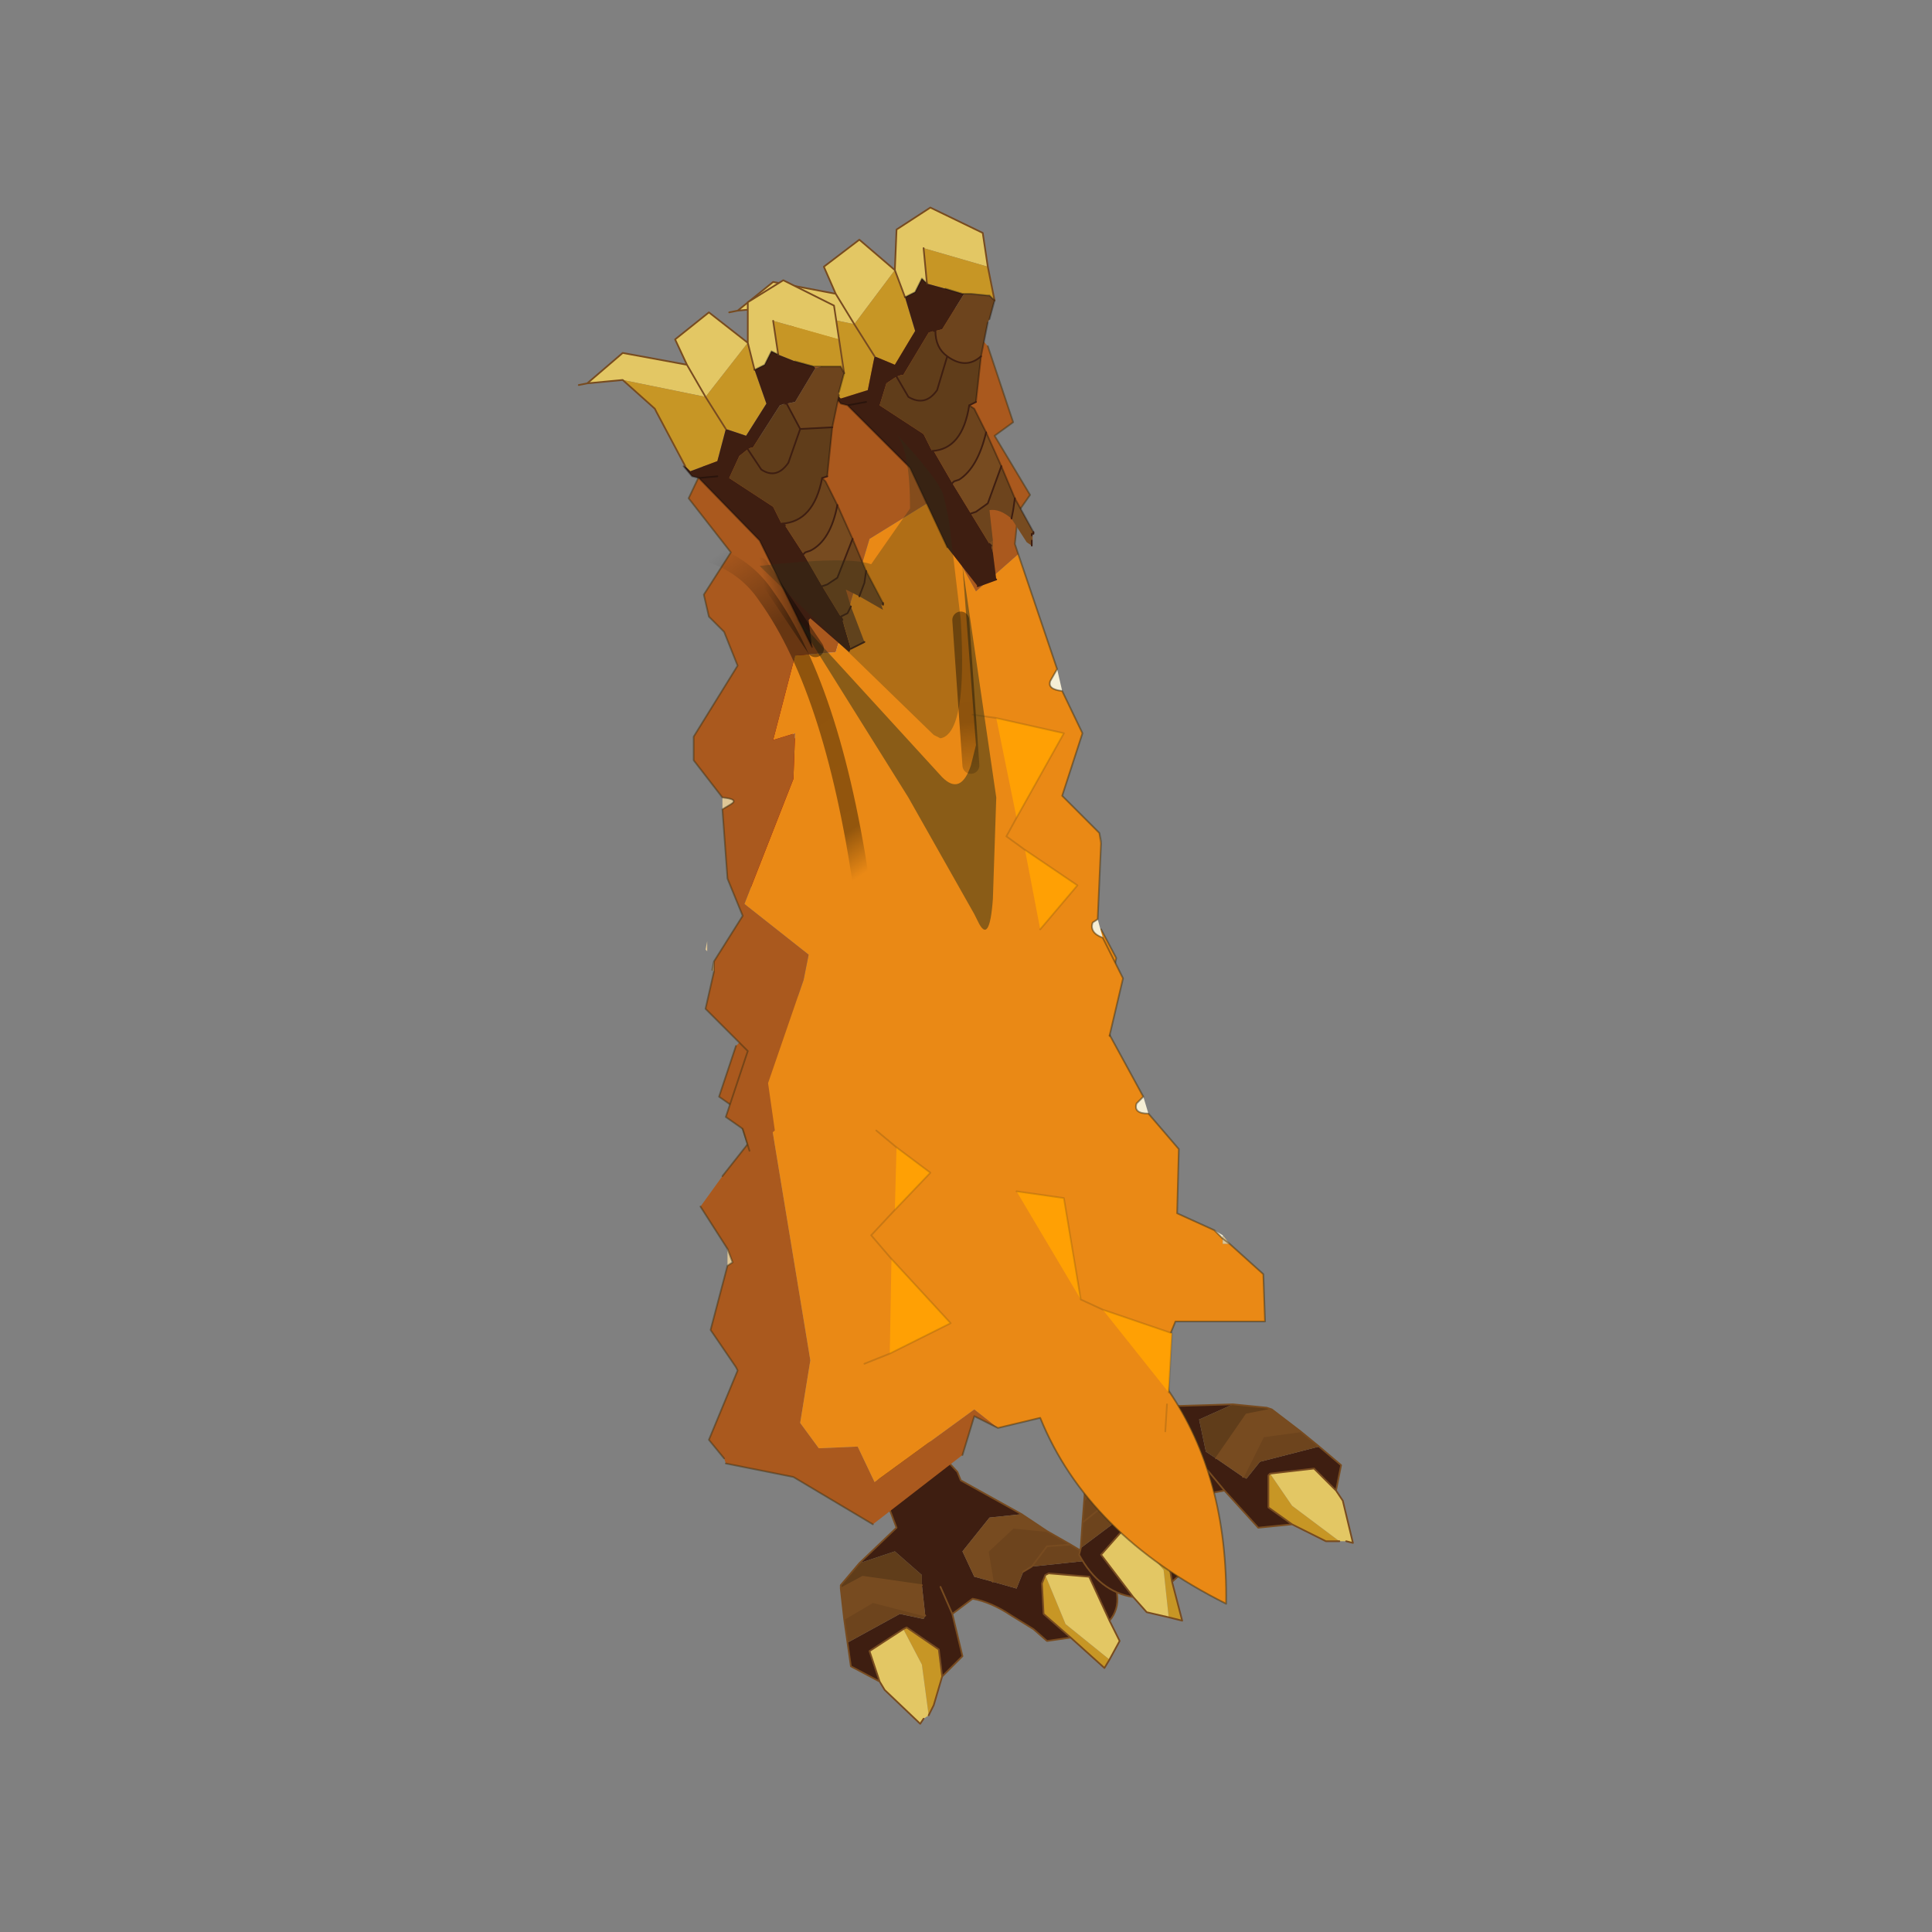 <?xml version="1.0" encoding="UTF-8" standalone="no"?>
<svg xmlns:xlink="http://www.w3.org/1999/xlink" height="440.0px" width="440.0px" xmlns="http://www.w3.org/2000/svg">
  <rect width="100%" height="100%" fill="#808080" stroke="none"/>
  <g transform="matrix(10.0, 0.0, 0.0, 10.0, 0.0, 0.0)">
    <use height="44.0" transform="matrix(0.909, 0.0, 0.0, 0.909, 2.0, 2.0)" width="44.0" xlink:href="#sprite0"/>
  </g>
  <defs>
    <g id="sprite0" transform="matrix(1.0, 0.0, 0.0, 1.0, 0.0, 0.0)">
      <use height="44.0" transform="matrix(1.0, 0.0, 0.0, 1.0, 0.0, 0.0)" width="44.0" xlink:href="#shape0"/>
      <use height="44.85" transform="matrix(0.847, 0.0, 0.0, 0.847, 12.3, 3.0)" width="22.9" xlink:href="#sprite1"/>
    </g>
    <g id="shape0" transform="matrix(1.0, 0.0, 0.0, 1.0, 0.0, 0.0)">
      <path d="M44.0 44.0 L0.0 44.0 0.0 0.0 44.0 0.0 44.0 44.0" fill="#43adca" fill-opacity="0.0" fill-rule="evenodd" stroke="none"/>
    </g>
    <g id="sprite1" transform="matrix(1.0, 0.0, 0.0, 1.0, 0.0, 0.0)">
      <use height="24.4" transform="matrix(1.0, 0.0, 0.0, 1.0, 3.6, 20.45)" width="19.3" xlink:href="#sprite2"/>
      <use height="27.9" transform="matrix(1.0, 0.0, 0.0, 1.0, 0.0, 0.0)" width="16.1" xlink:href="#sprite4"/>
    </g>
    <g id="sprite2" transform="matrix(1.0, 0.0, 0.0, 1.0, 6.2, 2.75)">
      <use height="24.4" transform="matrix(-1.0, 0.0, 0.0, 1.0, 13.1, -2.75)" width="19.3" xlink:href="#sprite3"/>
    </g>
    <g id="sprite3" transform="matrix(1.0, 0.0, 0.0, 1.0, 13.1, 2.75)">
      <use height="24.4" transform="matrix(1.0, 0.0, 0.0, 1.0, -13.1, -2.75)" width="19.3" xlink:href="#shape1"/>
    </g>
    <g id="shape1" transform="matrix(1.0, 0.0, 0.0, 1.0, 13.1, 2.75)">
      <path d="M-3.3 15.45 L-2.35 15.55 -1.55 16.55 -1.9 17.3 -2.45 17.45 -3.15 17.65 -3.35 17.15 -3.55 17.0 -3.6 17.0 -3.35 17.15 -3.6 17.0 -5.5 16.8 -5.7 16.85 Q-6.45 17.95 -5.9 18.6 L-5.3 17.3 -4.1 17.2 -4.0 17.25 -3.9 17.5 -3.95 18.4 -4.75 19.1 -4.05 19.2 -3.65 18.85 -3.0 18.45 Q-2.4 18.05 -1.85 17.95 L-1.25 18.4 -1.55 19.65 -0.95 20.25 -0.85 19.45 0.1 18.8 0.2 18.85 1.2 19.5 0.9 20.4 1.75 19.95 1.85 19.25 0.3 18.4 -0.4 18.55 -0.45 18.45 -0.35 17.55 -0.35 17.25 0.45 16.55 1.5 16.9 0.4 15.85 0.95 14.4 1.7 12.95 2.15 12.6 2.3 12.4 1.15 11.55 1.05 11.55 -1.4 14.2 -1.5 14.45 -3.3 15.45 M-0.9 17.6 L-1.25 18.4 -0.9 17.6" fill="#3e1e11" fill-rule="evenodd" stroke="none"/>
      <path d="M-2.45 17.45 L-1.9 17.3 -1.55 16.55 -2.35 15.55 -3.3 15.45 -3.45 15.55 -4.05 15.95 -3.05 15.85 -2.3 16.55 -2.45 17.45 M-0.35 17.55 L-0.45 18.45 1.1 18.05 1.95 18.55 2.05 17.65 1.4 17.3 -0.35 17.55" fill="#774b20" fill-rule="evenodd" stroke="none"/>
      <path d="M0.2 18.85 L0.1 18.8 -0.85 19.45 -0.95 20.25 -0.7 21.1 -0.55 21.4 -0.35 19.9 0.2 18.85 M-5.9 19.75 L-5.75 20.0 -4.75 19.1 -3.95 18.4 -3.9 17.5 -4.0 17.25 -4.6 18.7 -5.9 19.75" fill="#c79625" fill-rule="evenodd" stroke="none"/>
      <path d="M-0.45 18.45 L-0.4 18.55 0.3 18.4 1.85 19.25 1.95 18.55 1.1 18.05 -0.45 18.45 M-4.05 15.95 L-4.75 16.35 -5.5 16.8 -3.6 17.0 -3.55 17.0 -3.35 17.15 -3.15 17.65 -2.45 17.45 -2.3 16.55 -3.05 15.85 -4.05 15.95 M-4.75 16.35 L-4.05 16.4 -3.6 17.0 -4.05 16.4 -4.75 16.35" fill="#6d441d" fill-rule="evenodd" stroke="none"/>
      <path d="M0.9 20.4 L1.2 19.5 0.2 18.85 -0.35 19.9 -0.55 21.4 -0.4 21.5 -0.3 21.65 0.75 20.65 0.9 20.4 M-5.9 18.6 L-6.2 19.2 -5.9 19.75 -4.6 18.7 -4.0 17.25 -4.1 17.2 -5.3 17.3 -5.9 18.6" fill="#e3c764" fill-rule="evenodd" stroke="none"/>
      <path d="M1.5 16.9 L0.45 16.55 -0.35 17.25 -0.35 17.55 1.4 17.3 2.05 17.65 2.05 17.55 1.5 16.9" fill="#603d1a" fill-rule="evenodd" stroke="none"/>
      <path d="M-3.3 15.45 L-1.5 14.45 -1.4 14.2 1.05 11.55 1.15 11.55 2.3 12.4 M2.15 12.6 L1.7 12.95 0.95 14.4 0.4 15.85 1.5 16.9 M1.85 19.25 L1.75 19.95 0.9 20.4 1.2 19.5 0.2 18.85 0.1 18.8 -0.85 19.45 -0.95 20.25 -1.55 19.65 -1.25 18.4 -0.9 17.6 M-3.3 15.45 L-3.45 15.55 -4.05 15.95 -4.75 16.35 -5.5 16.8 -5.7 16.85 Q-6.45 17.95 -5.9 18.6 L-6.2 19.2 -5.9 19.75 -5.75 20.0 -4.75 19.1 -4.05 19.2 -3.65 18.85 -3.0 18.45 Q-2.4 18.05 -1.85 17.95 L-1.25 18.4 M-4.0 17.25 L-4.1 17.2 -5.3 17.3 -5.9 18.6 M-3.6 17.0 L-3.35 17.15 M-2.45 17.45 L-2.3 16.55 -3.05 15.85 -4.05 15.95 M-3.6 17.0 L-4.05 16.4 -4.75 16.35 M-4.75 19.1 L-3.95 18.4 -3.9 17.5 -4.0 17.25 M-0.45 18.45 L1.1 18.05 1.95 18.55 1.85 19.25 M2.05 17.65 L1.4 17.3 -0.35 17.55 M2.05 17.65 L2.05 17.55 1.5 16.9 M1.95 18.55 L2.05 17.65 M-0.4 21.5 L-0.3 21.65 0.75 20.65 0.9 20.4 M-0.95 20.25 L-0.7 21.1 -0.55 21.4" fill="none" stroke="#774b20" stroke-linecap="round" stroke-linejoin="round" stroke-width="0.05"/>
      <path d="M-7.6 14.95 L-7.3 15.55 -6.7 15.35 -6.5 15.35 -6.45 15.4 -5.05 16.45 -5.0 16.65 Q-5.6 17.75 -6.6 17.9 L-5.65 16.65 -6.4 15.8 -6.45 15.85 -6.75 15.9 -7.6 16.55 -7.75 17.45 -8.25 17.0 -8.25 16.6 -8.25 15.95 Q-8.3 15.3 -8.5 14.9 L-9.3 14.75 -10.3 15.85 -11.3 15.75 -10.6 15.25 -10.6 14.3 -10.65 14.25 -11.95 14.1 -12.6 14.75 -12.75 14.0 -12.1 13.45 -10.35 13.9 -9.95 14.4 -9.85 14.35 -9.05 13.8 -8.75 13.6 -8.55 12.65 -9.55 12.2 -7.9 12.25 -6.85 11.0 -5.85 9.5 -5.85 9.05 -5.7 8.8 -4.1 9.05 -4.05 9.1 -5.15 12.25 -5.3 12.5 -5.2 14.2 -5.9 13.75 -7.3 13.85 -7.8 14.55 -7.6 14.95 M-6.7 15.35 L-6.45 15.4 -6.7 15.35 M-8.8 14.15 L-9.3 14.75 -8.8 14.15" fill="#3e1e11" fill-rule="evenodd" stroke="none"/>
      <path d="M-5.15 15.05 L-5.65 14.35 -6.85 14.35 -7.6 14.95 -7.8 14.55 -7.3 13.85 -5.9 13.75 -5.2 14.2 -5.2 14.35 -5.15 15.05 M-10.7 12.35 L-9.95 12.5 -9.05 13.8 -9.85 14.35 -10.45 13.15 -11.55 13.0 -10.7 12.35" fill="#774b20" fill-rule="evenodd" stroke="none"/>
      <path d="M-7.75 17.45 L-7.6 16.55 -6.75 15.9 -6.45 15.85 -7.5 17.1 -7.65 18.5 -8.05 18.6 -7.75 17.45 M-11.3 15.75 L-12.3 16.25 -12.7 16.25 -11.3 15.2 -10.65 14.25 -10.6 14.3 -10.6 15.25 -11.3 15.75" fill="#c79625" fill-rule="evenodd" stroke="none"/>
      <path d="M-5.1 15.7 L-5.6 15.3 -6.45 15.4 -5.6 15.3 -5.1 15.7 -5.05 16.45 -6.45 15.4 -6.5 15.35 -6.7 15.35 -7.3 15.55 -7.6 14.95 -6.85 14.35 -5.65 14.35 -5.15 15.05 -5.1 15.7 M-11.55 13.0 L-10.45 13.15 -9.85 14.35 -9.95 14.4 -10.35 13.9 -12.1 13.45 -11.55 13.0" fill="#6d441d" fill-rule="evenodd" stroke="none"/>
      <path d="M-7.65 18.5 L-7.5 17.1 -6.45 15.85 -6.4 15.8 -5.65 16.65 -6.6 17.9 -7.0 18.35 -7.65 18.5 M-12.7 16.25 L-12.9 16.25 -13.1 16.3 -12.8 15.05 -12.6 14.75 -11.95 14.1 -10.65 14.25 -11.3 15.2 -12.7 16.25" fill="#e3c764" fill-rule="evenodd" stroke="none"/>
      <path d="M-10.7 12.35 L-10.55 12.3 -9.55 12.2 -8.55 12.65 -8.75 13.6 -9.05 13.8 -9.95 12.5 -10.7 12.35" fill="#603d1a" fill-rule="evenodd" stroke="none"/>
      <path d="M-6.45 15.4 L-5.6 15.3 -5.1 15.7 -5.15 15.05 -5.65 14.35 -6.85 14.35 -7.6 14.95 M-5.05 16.45 L-5.1 15.7 M-10.7 12.35 L-10.55 12.3 -9.55 12.2 -7.9 12.25 -6.85 11.0 -5.85 9.5 -5.85 9.05 M-5.7 8.8 L-4.1 9.05 -4.05 9.1 -5.15 12.25 -5.3 12.5 -5.2 14.2 -5.2 14.35 -5.15 15.05 M-9.05 13.8 L-9.95 12.5 -10.7 12.35 -11.55 13.0 -10.45 13.15 -9.85 14.35 M-6.45 15.4 L-6.7 15.35 M-6.45 15.85 L-6.75 15.9 -7.6 16.55 -7.75 17.45 -8.05 18.6 -7.65 18.5 -7.0 18.35 -6.6 17.9 Q-5.6 17.75 -5.0 16.65 L-5.05 16.45 M-6.45 15.85 L-6.4 15.8 -5.65 16.65 -6.6 17.9 M-7.75 17.45 L-8.25 17.0 -8.25 16.6 -8.25 15.95 Q-8.3 15.3 -8.5 14.9 L-9.3 14.75 -10.3 15.85 -11.3 15.75 -12.3 16.25 -12.7 16.25 M-12.9 16.25 L-13.1 16.3 -12.8 15.05 -12.6 14.75 -12.75 14.0 -12.1 13.45 -11.55 13.0 M-11.3 15.75 L-10.6 15.25 -10.6 14.3 -10.65 14.25 -11.95 14.1 -12.6 14.75 M-9.3 14.75 L-8.8 14.15" fill="none" stroke="#774b20" stroke-linecap="round" stroke-linejoin="round" stroke-width="0.05"/>
      <path d="M5.15 1.6 L5.65 3.1 5.15 3.45 4.8 4.5 5.55 5.45 6.2 6.35 5.4 7.6 5.25 8.0 5.4 8.1 5.9 10.0 5.15 11.1 5.1 11.2 5.95 13.25 5.5 13.8 5.45 13.95 3.45 14.35 1.1 15.75 -1.55 13.7 -1.9 12.55 -2.6 12.9 -1.9 12.35 1.05 14.5 1.55 13.45 2.7 13.5 3.25 12.75 2.95 10.9 4.4 2.1 3.85 0.55 4.2 0.8 4.3 0.9 4.95 1.45 5.05 1.5 5.15 1.6" fill="#aa591e" fill-rule="evenodd" stroke="none"/>
      <path d="M-2.6 12.9 L-3.85 12.6 Q-5.25 16.05 -9.35 18.1 -9.4 14.35 -7.65 11.8 L-7.5 10.6 -7.85 9.75 -10.5 9.75 -10.45 8.35 -9.45 7.45 -9.25 7.45 -9.25 7.3 -9.0 7.05 -7.9 6.55 -7.95 4.65 -7.05 3.6 Q-6.6 3.6 -6.7 3.3 L-6.9 3.1 -5.7 0.9 -5.65 0.95 -6.1 -1.0 -5.65 -1.85 -5.6 -1.9 Q-1.7 -4.0 3.85 0.55 L4.4 2.1 2.95 10.9 3.25 12.75 2.7 13.5 1.55 13.45 1.05 14.5 -1.9 12.35 -2.6 12.9" fill="#ea8915" fill-rule="evenodd" stroke="none"/>
      <path d="M-9.25 7.2 L-9.0 7.05 -9.25 7.3 -9.25 7.2" fill="#f5eed3" fill-rule="evenodd" stroke="none"/>
      <path d="M-7.05 3.6 L-6.9 3.1 -6.7 3.3 Q-6.6 3.6 -7.05 3.6 M-5.5 -2.2 L-5.35 -2.75 -5.2 -2.65 Q-5.1 -2.35 -5.5 -2.2" fill="#f5eed5" fill-rule="evenodd" stroke="none"/>
      <path d="M6.0 -1.2 L6.0 -1.5 6.05 -1.25 6.0 -1.2 M5.4 7.6 L5.4 8.1 5.25 8.0 5.4 7.6 M-9.45 7.45 L-9.25 7.2 -9.25 7.3 -9.25 7.45 -9.45 7.45 -9.25 7.3 -9.45 7.45" fill="#dec696" fill-rule="evenodd" stroke="none"/>
      <path d="M5.15 1.6 L5.65 3.1 5.15 3.45 4.8 4.5 5.55 5.45 M6.2 6.35 L5.4 7.6 5.25 8.0 5.4 8.1 5.9 10.0 5.15 11.1 5.1 11.2 5.95 13.25 5.5 13.8 M5.45 13.95 L3.45 14.35 1.1 15.75 M-1.55 13.7 L-1.9 12.55 -2.6 12.9 -3.85 12.6 Q-5.25 16.05 -9.35 18.1 -9.4 14.35 -7.65 11.8 L-7.5 10.6 -7.85 9.75 -10.5 9.75 -10.45 8.35 -9.45 7.45 -9.25 7.3 -9.0 7.05 -7.9 6.55 -7.95 4.65 -7.05 3.6 M-6.9 3.1 L-5.7 0.9 M-5.65 0.95 L-6.1 -1.0 -5.65 -1.85 M-6.9 3.1 L-6.7 3.3 Q-6.6 3.6 -7.05 3.6" fill="none" stroke="#423213" stroke-linecap="round" stroke-linejoin="round" stroke-opacity="0.502" stroke-width="0.05"/>
      <path d="M0.6 10.7 L-1.2 9.8 0.55 7.9 0.6 10.7 M0.45 6.45 L-0.6 5.35 0.4 4.6 0.45 6.45 M-3.15 5.9 L-5.05 9.1 -4.55 6.1 -3.15 5.9 M-5.7 9.4 L-7.65 11.85 -7.75 10.1 -5.7 9.4" fill="#ffa004" fill-rule="evenodd" stroke="none"/>
      <path d="M1.35 11.0 L0.6 10.7 -1.2 9.8 0.55 7.9 1.15 7.2 0.45 6.45 -0.6 5.35 0.4 4.6 1.0 4.1 M-5.05 9.1 L-5.7 9.4 M-7.65 11.85 L-7.75 10.1 -5.7 9.4 M-5.05 9.1 L-4.55 6.1 -3.15 5.9 M-7.55 13.0 L-7.6 12.2" fill="none" stroke="#423213" stroke-linecap="round" stroke-linejoin="round" stroke-opacity="0.2" stroke-width="0.05"/>
    </g>
    <g id="sprite4" transform="matrix(1.0, 0.0, 0.0, 1.0, 3.5, 4.6)">
      <use height="27.9" transform="matrix(-1.0, 0.0, 0.0, 1.0, 12.6, -4.6)" width="16.1" xlink:href="#sprite5"/>
    </g>
    <g id="sprite5" transform="matrix(1.0, 0.0, 0.0, 1.0, 12.6, 4.6)">
      <use height="27.9" transform="matrix(1.0, 0.0, 0.0, 1.0, -12.6, -4.6)" width="16.1" xlink:href="#shape2"/>
    </g>
    <g id="shape2" transform="matrix(1.0, 0.0, 0.0, 1.0, 12.6, 4.6)">
      <path d="M-8.5 14.75 L-6.15 16.3 Q-4.9 16.8 -3.85 16.7 L-2.9 16.5 Q-1.5 16.0 -1.3 14.55 -1.15 13.1 -2.15 10.3 -3.15 7.55 -5.0 6.9 -6.9 6.35 -8.4 8.0 -9.95 9.6 -10.1 11.05 -10.3 12.5 -9.15 14.05 L-8.5 14.75" fill="#a00101" fill-rule="evenodd" stroke="none"/>
      <path d="M-3.85 16.7 Q-4.9 16.8 -6.15 16.3 L-8.5 14.75 -8.05 16.6 Q-7.45 17.8 -6.5 18.15 -5.5 18.55 -4.7 17.9 -4.1 17.45 -3.85 16.7" fill="#716044" fill-rule="evenodd" stroke="none"/>
      <path d="M-8.5 14.75 L-6.15 16.3 Q-4.9 16.8 -3.85 16.7 -4.1 17.45 -4.7 17.9 -5.5 18.55 -6.5 18.15 -7.45 17.8 -8.05 16.6 L-8.5 14.75 -9.15 14.05 Q-10.3 12.5 -10.1 11.05 -9.95 9.6 -8.4 8.0 -6.9 6.35 -5.0 6.9 -3.15 7.55 -2.15 10.3 -1.15 13.1 -1.3 14.55 -1.5 16.0 -2.9 16.5 L-3.85 16.7" fill="none" stroke="#382510" stroke-linecap="round" stroke-linejoin="round" stroke-opacity="0.502" stroke-width="0.05"/>
      <path d="M-7.45 8.5 L-7.75 8.2 -8.1 8.25 -8.25 8.6 -8.2 9.0 -7.9 9.3 -7.55 9.25 -7.35 8.95 -7.45 8.5 M-4.95 8.4 Q-5.45 8.7 -5.55 9.4 -5.65 10.05 -5.25 10.8 L-4.3 11.65 -3.25 11.55 Q-2.8 11.15 -2.7 10.5 -2.6 9.8 -2.95 9.15 -3.25 8.5 -3.85 8.25 L-4.95 8.4 M-6.95 12.0 L-7.25 12.55 -7.1 13.3 -6.6 13.75 -6.0 13.75 -5.65 13.2 Q-5.6 12.8 -5.85 12.45 L-6.35 11.9 -6.95 12.0" fill="#d5d5d5" fill-rule="evenodd" stroke="none"/>
      <path d="M-0.75 12.85 L-0.75 13.2 -1.0 13.05 Q-1.25 12.9 -0.75 12.85 M-0.5 17.7 L-0.45 17.95 -0.5 18.0 -0.5 17.7" fill="#dec696" fill-rule="evenodd" stroke="none"/>
      <path d="M-11.95 14.2 L-11.95 14.15 -11.9 13.9 -11.95 14.2" fill="#f5eed3" fill-rule="evenodd" stroke="none"/>
      <path d="M-12.0 17.0 L-11.85 16.45 -11.7 16.55 Q-11.6 16.85 -12.0 17.0 M-10.8 9.7 L-10.65 9.05 -10.45 9.4 Q-10.35 9.65 -10.8 9.7" fill="#f5eed5" fill-rule="evenodd" stroke="none"/>
      <path d="M-2.3 22.7 L-2.4 22.6 Q-8.2 17.75 -12.2 19.9 L-12.6 18.2 -12.0 17.0 Q-11.6 16.85 -11.7 16.55 L-11.85 16.45 -11.95 14.2 -11.9 13.9 -10.8 12.8 -11.4 10.95 -10.8 9.7 Q-10.35 9.65 -10.45 9.4 L-10.65 9.05 -9.5 5.65 -8.25 6.75 -6.8 4.15 -5.1 5.2 -4.1 8.55 -2.9 8.65 -2.25 11.15 -2.9 10.95 -2.85 12.3 -1.4 16.0 -3.3 17.5 -3.15 18.25 -2.1 21.3 -2.3 22.7" fill="#ea8915" fill-rule="evenodd" stroke="none"/>
      <path d="M-8.6 -0.5 L-7.6 -1.65 -1.55 2.4 -0.25 2.95 0.25 4.0 -1.0 5.6 -0.2 6.85 -0.35 7.5 -0.8 7.95 -1.2 8.95 0.1 11.05 0.1 11.75 -0.75 12.85 Q-1.25 12.9 -1.0 13.05 L-0.75 13.2 -0.9 15.25 -1.35 16.35 -0.5 17.7 -0.5 18.0 -0.25 19.1 -1.5 20.35 -0.85 22.3 -1.35 22.65 -1.55 23.3 -1.65 23.25 -2.3 22.7 -2.1 21.3 -3.15 18.25 -3.3 17.5 -1.4 16.0 -2.85 12.3 -2.9 10.95 -2.25 11.15 -2.9 8.65 -4.1 8.55 -5.1 5.2 -6.8 4.15 -8.25 6.75 -9.5 5.65 -9.4 5.35 -9.5 4.4 -9.85 3.9 -8.8 2.15 -9.35 1.75 -8.6 -0.5" fill="#aa591e" fill-rule="evenodd" stroke="none"/>
      <path d="M-0.25 2.95 L0.25 4.0 -1.0 5.6 -0.2 6.85 -0.35 7.5 -0.8 7.95 -1.2 8.95 0.1 11.05 0.1 11.75 -0.75 12.85 Q-1.25 12.9 -1.0 13.05 L-0.75 13.2 -0.9 15.25 -1.35 16.35 -0.5 17.7 -0.45 17.95 M-0.5 18.0 L-0.25 19.1 -1.5 20.35 -0.85 22.3 -1.35 22.65 -1.55 23.3 M-12.2 19.9 L-12.6 18.2 -12.0 17.0 Q-11.6 16.85 -11.7 16.55 L-11.85 16.45 -11.95 14.2 M-11.95 14.15 L-11.9 13.9 -10.8 12.8 -11.4 10.95 -10.8 9.7 M-10.65 9.05 L-9.5 5.65 -9.4 5.35 -9.5 4.4 -9.85 3.9 -8.8 2.15 -9.35 1.75 -8.6 -0.5 M-10.65 9.05 L-10.45 9.4 Q-10.35 9.65 -10.8 9.7 M-11.9 13.9 L-11.95 14.2 M-0.5 17.7 L-0.5 18.0" fill="none" stroke="#423213" stroke-linecap="round" stroke-linejoin="round" stroke-opacity="0.502" stroke-width="0.05"/>
      <path d="M-8.1 -2.05 L-7.9 -2.05 -7.85 -2.05 -8.1 -2.05" fill="#aa591e" fill-rule="evenodd" stroke="none"/>
      <path d="M-5.85 -2.75 L-5.9 -3.95 -6.9 -4.6 -8.45 -3.85 -8.6 -2.85 -6.7 -3.4 -6.8 -2.35 -6.65 -2.5 -6.45 -2.1 -6.15 -1.95 -5.85 -2.75 -4.65 -1.15 -4.1 -2.05 -3.75 -2.85 -4.8 -3.65 -5.85 -2.75 M-2.25 -1.65 L-1.2 -1.55 -2.25 -2.4 -4.1 -2.05 -4.65 -1.15 -2.25 -1.65" fill="#e3c764" fill-rule="evenodd" stroke="none"/>
      <path d="M-5.85 -2.75 L-6.15 -1.95 -6.45 -0.95 -5.85 0.05 -5.25 -0.2 -5.05 0.8 -4.25 1.05 -4.1 0.9 -3.25 -0.7 Q-3.15 -0.7 -3.15 -0.75 L-2.25 -1.65 -4.65 -1.15 -5.85 -2.75 M-6.8 -2.35 L-6.7 -3.4 -8.6 -2.85 -8.8 -1.85 -8.65 -2.0 -8.6 -2.0 -8.1 -2.05 -7.85 -2.05 -7.35 -2.2 -6.8 -2.35 M-5.25 -0.2 L-4.65 -1.15 -5.25 -0.2" fill="#c79625" fill-rule="evenodd" stroke="none"/>
      <path d="M-6.15 -1.95 L-6.45 -2.1 -6.65 -2.5 -6.8 -2.35 -7.35 -2.2 -7.85 -2.05 -7.9 -2.05 -7.25 -1.0 -7.05 -0.95 -7.0 -0.95 -6.85 -0.9 -6.1 0.35 -6.05 0.35 -5.9 0.4 -5.6 0.6 -5.4 1.25 -6.7 2.1 -6.95 2.6 -7.0 2.6 -7.55 3.55 -8.1 4.45 -7.75 4.95 -8.1 4.45 -8.65 5.35 -8.7 5.4 -8.75 5.6 -8.85 6.4 -8.3 6.6 -7.4 5.45 -6.3 3.1 -4.45 1.25 -4.25 1.2 -4.05 0.95 -4.1 0.9 -4.25 1.05 -5.05 0.8 -5.25 -0.2 -5.85 0.05 -6.45 -0.95 -6.15 -1.95 M-5.0 1.15 L-4.45 1.25 -5.0 1.15" fill="#3e1e11" fill-rule="evenodd" stroke="none"/>
      <path d="M-8.8 -1.85 L-8.65 -1.3 -8.6 -1.2 -8.4 -0.2 Q-7.95 0.2 -7.4 -0.2 -7.05 -0.45 -7.05 -0.95 L-7.25 -1.0 -7.9 -2.05 -8.1 -2.05 -8.6 -2.0 -8.65 -2.0 -8.8 -1.85 M-8.05 1.25 L-8.2 1.35 -8.55 2.05 Q-8.3 3.1 -7.75 3.45 L-7.6 3.5 -7.55 3.55 -7.0 2.6 -6.95 2.6 Q-7.85 2.55 -8.05 1.25 M-9.0 3.05 L-9.4 4.0 -9.35 4.35 -9.3 4.6 Q-8.95 4.3 -8.65 4.35 L-8.75 5.25 -8.65 5.35 -8.1 4.45 -8.25 4.4 -8.6 4.15 -9.0 3.05" fill="#6d441d" fill-rule="evenodd" stroke="none"/>
      <path d="M-8.4 -0.2 L-8.25 1.15 -8.05 1.25 Q-7.85 2.55 -6.95 2.6 L-6.7 2.1 -5.4 1.25 -5.6 0.6 -5.9 0.4 -6.05 0.35 -6.1 0.35 -6.85 -0.9 -7.0 -0.95 -7.05 -0.95 Q-7.05 -0.45 -7.4 -0.2 -7.95 0.2 -8.4 -0.2 M-7.4 -0.2 L-7.1 0.8 Q-6.75 1.3 -6.25 1.0 L-5.9 0.4 -6.25 1.0 Q-6.75 1.3 -7.1 0.8 L-7.4 -0.2" fill="#603d1a" fill-rule="evenodd" stroke="none"/>
      <path d="M-8.55 2.05 L-9.0 3.05 -8.6 4.15 -8.25 4.4 -8.1 4.45 -7.55 3.55 -7.6 3.5 -7.75 3.45 Q-8.3 3.1 -8.55 2.05 M-9.4 4.0 L-9.95 5.0 -9.95 5.05 -9.9 5.05 -9.9 5.1 -9.9 5.25 -9.9 5.4 -9.75 5.3 -9.3 4.6 -9.35 4.35 -9.4 4.0 M-8.75 5.25 L-8.75 5.6 -8.7 5.4 -8.65 5.35 -8.75 5.25" fill="#774b20" fill-rule="evenodd" stroke="none"/>
      <path d="M-8.6 -2.85 L-8.45 -3.85 -6.9 -4.6 -5.9 -3.95 -5.85 -2.75 -6.15 -1.95 M-6.8 -2.35 L-6.7 -3.4 M-8.6 -2.85 L-8.8 -1.85 M-9.9 5.1 L-9.9 5.25 M-4.1 0.9 L-3.25 -0.7 Q-3.15 -0.7 -3.15 -0.75 L-2.25 -1.65 -1.2 -1.55 -0.95 -1.5 M-1.2 -1.55 L-2.25 -2.4 -4.1 -2.05 -3.75 -2.85 -4.8 -3.65 -5.85 -2.75 M-4.65 -1.15 L-5.25 -0.2 M-4.65 -1.15 L-4.1 -2.05" fill="none" stroke="#774b20" stroke-linecap="round" stroke-linejoin="round" stroke-width="0.05"/>
      <path d="M-6.15 -1.95 L-6.45 -2.1 -6.65 -2.5 -6.8 -2.35 M-8.8 -1.85 L-8.65 -1.3 M-8.6 -1.2 L-8.4 -0.2 -8.25 1.15 M-8.05 1.25 L-8.2 1.35 -8.55 2.05 -9.0 3.05 -9.4 4.0 -9.95 5.0 M-7.4 5.45 L-6.3 3.1 -4.45 1.25 -4.25 1.2 -4.05 0.95 M-8.8 -1.85 L-8.65 -2.0 -8.6 -2.0 -8.1 -2.05 M-7.35 -2.2 L-7.85 -2.05 -8.1 -2.05 M-4.45 1.25 L-5.0 1.15" fill="none" stroke="#000000" stroke-linecap="round" stroke-linejoin="round" stroke-opacity="0.322" stroke-width="0.05"/>
      <path d="M-8.25 1.15 L-8.05 1.25 M-9.95 5.0 L-9.95 5.05 -9.9 5.05 -9.9 5.1 M-9.9 5.25 L-9.9 5.4 M-8.85 6.4 L-8.3 6.6 M-5.9 0.4 L-6.25 1.0 Q-6.75 1.3 -7.1 0.8 L-7.4 -0.2 Q-7.05 -0.45 -7.05 -0.95 L-7.0 -0.95 M-6.95 2.6 Q-7.85 2.55 -8.05 1.25 M-8.4 -0.2 Q-7.95 0.2 -7.4 -0.2 M-7.55 3.55 L-7.6 3.5 -7.75 3.45 Q-8.3 3.1 -8.55 2.05 M-6.95 2.6 L-7.0 2.6 M-9.4 4.0 L-9.35 4.35 -9.3 4.6 M-8.1 4.45 L-8.25 4.4 -8.6 4.15 -9.0 3.05 M-8.1 4.45 L-7.75 4.95 M-8.65 5.35 L-8.7 5.4" fill="none" stroke="#3e1e11" stroke-linecap="round" stroke-linejoin="round" stroke-width="0.05"/>
      <path d="M-3.5 0.15 L-3.45 0.1 -3.7 0.1 -3.5 0.15" fill="#aa591e" fill-rule="evenodd" stroke="none"/>
      <path d="M3.25 0.6 L2.2 -0.3 0.3 0.05 0.65 -0.7 -0.35 -1.5 -1.5 -0.6 -1.5 -1.8 -2.55 -2.45 -4.05 -1.7 -4.2 -0.7 -2.25 -1.25 -2.4 -0.25 -2.2 -0.35 -2.0 0.05 -1.7 0.2 -1.5 -0.6 -0.25 1.0 2.2 0.5 3.25 0.6 M-0.25 1.0 L0.3 0.05 -0.25 1.0" fill="#e3c764" fill-rule="evenodd" stroke="none"/>
      <path d="M-4.2 -0.7 L-4.35 0.3 -4.25 0.1 -4.2 0.1 -3.7 0.1 -3.45 0.1 -2.9 -0.05 -2.4 -0.25 -2.25 -1.25 -4.2 -0.7 M0.35 3.05 L1.2 1.45 1.25 1.35 2.2 0.5 -0.25 1.0 -0.85 1.95 -0.25 1.0 -1.5 -0.6 -1.7 0.2 -2.05 1.2 -1.45 2.15 -0.85 1.95 -0.6 2.9 0.2 3.2 0.35 3.05" fill="#c79625" fill-rule="evenodd" stroke="none"/>
      <path d="M-4.55 8.45 L-4.5 8.55 -3.35 7.55 -3.3 7.6 -3.4 8.4 -1.85 5.25 -0.05 3.4 0.15 3.35 0.4 3.05 0.35 3.05 0.2 3.2 -0.6 2.9 -0.85 1.95 -1.45 2.15 -2.05 1.2 -1.7 0.2 -2.0 0.05 -2.2 -0.35 -2.4 -0.25 -2.9 -0.05 -3.45 0.1 -3.5 0.15 -2.9 1.15 -2.65 1.2 -2.6 1.2 -2.45 1.25 -1.65 2.5 -1.6 2.5 -1.5 2.55 -1.25 2.75 -0.95 3.4 -2.25 4.25 -2.5 4.75 -2.6 4.8 -3.15 5.65 -3.7 6.6 -4.25 7.5 -4.3 7.6 -4.55 8.45 M-0.6 3.35 L-0.05 3.4 -0.6 3.35 M-3.35 7.1 L-3.7 6.6 -3.35 7.1" fill="#3e1e11" fill-rule="evenodd" stroke="none"/>
      <path d="M-4.35 0.3 L-4.2 0.85 -4.2 0.95 -4.0 1.9 -3.05 1.95 -2.65 1.2 -2.9 1.15 -3.5 0.15 -3.7 0.1 -4.2 0.1 -4.25 0.1 -4.35 0.3 M-3.7 3.4 L-3.8 3.5 -4.15 4.2 Q-3.95 5.25 -3.35 5.55 L-3.2 5.6 -3.15 5.65 -2.6 4.8 -2.5 4.75 Q-3.45 4.7 -3.7 3.4 M-4.6 5.2 L-5.0 6.15 -4.95 6.5 -4.8 6.9 -4.4 6.7 -4.55 7.2 -4.45 7.4 -4.25 7.5 -3.7 6.6 -3.85 6.55 -4.15 6.35 -4.6 5.2" fill="#6d441d" fill-rule="evenodd" stroke="none"/>
      <path d="M-4.0 1.9 L-3.85 3.35 -3.7 3.4 Q-3.45 4.7 -2.5 4.75 L-2.25 4.25 -0.95 3.4 -1.25 2.75 -1.5 2.55 -1.6 2.5 -1.65 2.5 -2.45 1.25 -2.6 1.2 -2.65 1.2 -3.05 1.95 -4.0 1.9 M-3.05 1.95 L-2.7 2.95 Q-2.35 3.45 -1.9 3.15 L-1.5 2.55 -1.9 3.15 Q-2.35 3.45 -2.7 2.95 L-3.05 1.95" fill="#603d1a" fill-rule="evenodd" stroke="none"/>
      <path d="M-4.15 4.2 L-4.6 5.2 -4.15 6.35 -3.85 6.55 -3.7 6.6 -3.15 5.65 -3.2 5.6 -3.35 5.55 Q-3.95 5.25 -4.15 4.2 M-5.0 6.15 L-5.5 7.1 -5.5 7.15 -5.45 7.15 -5.5 7.3 -4.8 6.9 -4.95 6.5 -5.0 6.15 M-4.55 7.2 L-4.95 8.25 -4.55 8.45 -4.3 7.6 -4.25 7.5 -4.45 7.4 -4.55 7.2" fill="#774b20" fill-rule="evenodd" stroke="none"/>
      <path d="M3.25 0.6 L2.2 -0.3 0.3 0.05 0.65 -0.7 -0.35 -1.5 -1.5 -0.6 -1.5 -1.8 -2.55 -2.45 -4.05 -1.7 -4.2 -0.7 -4.35 0.3 M0.35 3.05 L1.2 1.45 1.25 1.35 2.2 0.5 3.25 0.6 3.5 0.65 M0.3 0.05 L-0.25 1.0 M-1.5 -0.6 L-1.7 0.2 M-2.4 -0.25 L-2.25 -1.25 M-0.85 1.95 L-0.25 1.0" fill="none" stroke="#774b20" stroke-linecap="round" stroke-linejoin="round" stroke-width="0.05"/>
      <path d="M-4.35 0.3 L-4.2 0.85 M-4.2 0.95 L-4.0 1.9 -3.85 3.35 M-3.7 3.4 L-3.8 3.5 -4.15 4.2 -4.6 5.2 -5.0 6.15 -5.5 7.1 M-3.4 8.4 L-1.85 5.25 -0.05 3.4 0.15 3.35 0.4 3.05 M-3.7 0.1 L-4.2 0.1 -4.25 0.1 -4.35 0.3 M-1.7 0.2 L-2.0 0.05 -2.2 -0.35 -2.4 -0.25 M-3.45 0.1 L-2.9 -0.05 M-3.7 0.1 L-3.45 0.1 M-0.05 3.4 L-0.6 3.35" fill="none" stroke="#000000" stroke-linecap="round" stroke-linejoin="round" stroke-opacity="0.322" stroke-width="0.05"/>
      <path d="M-3.85 3.35 L-3.7 3.4 M-5.5 7.1 L-5.5 7.15 M-4.95 8.25 L-4.55 8.45 M-2.65 1.2 L-2.6 1.2 M-1.5 2.55 L-1.9 3.15 Q-2.35 3.45 -2.7 2.95 L-3.05 1.95 -2.65 1.2 M-4.0 1.9 L-3.05 1.95 M-2.5 4.75 Q-3.45 4.7 -3.7 3.4 M-3.15 5.65 L-3.2 5.6 -3.35 5.55 Q-3.95 5.25 -4.15 4.2 M-2.5 4.75 L-2.6 4.8 M-3.7 6.6 L-3.85 6.55 -4.15 6.35 -4.6 5.2 M-3.7 6.6 L-3.35 7.1 M-4.25 7.5 L-4.3 7.6 M-4.55 7.2 L-4.45 7.4 -4.25 7.5 M-5.0 6.15 L-4.95 6.5 -4.8 6.9" fill="none" stroke="#3e1e11" stroke-linecap="round" stroke-linejoin="round" stroke-width="0.05"/>
      <path d="M-3.5 8.45 L-2.95 7.55 -7.25 12.25 Q-7.8 12.8 -8.1 11.9 L-8.25 11.3 -7.85 6.0 -8.85 12.85 -8.75 15.85 Q-8.65 17.25 -8.3 16.5 L-8.2 16.3 -6.25 12.85 -3.5 8.45" fill="#2b301a" fill-opacity="0.502" fill-rule="evenodd" stroke="none"/>
      <path d="M-6.3 4.3 Q-6.3 2.6 -5.9 2.1 -7.2 3.5 -7.3 3.95 L-7.45 4.65 -7.8 7.6 Q-8.0 10.95 -7.2 11.1 L-7.0 11.0 -1.85 6.0 Q-4.45 5.7 -5.15 5.95 L-6.3 4.3" fill="#2b301a" fill-opacity="0.302" fill-rule="evenodd" stroke="none"/>
      <path d="M-0.4 5.65 Q-1.45 6.0 -2.05 6.9 -4.1 9.75 -4.95 16.05" fill="none" stroke="url(#gradient0)" stroke-linecap="round" stroke-linejoin="round" stroke-width="0.5"/>
      <path d="M-1.85 6.0 L-3.5 8.45" fill="none" stroke="url(#gradient1)" stroke-linecap="round" stroke-linejoin="round" stroke-width="0.5"/>
      <path d="M-8.1 11.9 L-7.8 7.6" fill="none" stroke="url(#gradient2)" stroke-linecap="round" stroke-linejoin="round" stroke-width="0.5"/>
      <path d="M-8.85 10.5 L-9.45 13.45 -10.85 10.95 -8.85 10.5 M-9.7 14.4 L-10.15 16.75 -11.25 15.45 -9.7 14.4" fill="#ffa004" fill-rule="evenodd" stroke="none"/>
      <path d="M-8.85 10.5 L-10.85 10.95 -9.45 13.45 -9.15 14.0 -9.7 14.4 M-10.15 16.75 L-11.25 15.45 -9.7 14.4 M-8.85 10.5 L-8.15 10.4" fill="none" stroke="#423213" stroke-linecap="round" stroke-linejoin="round" stroke-opacity="0.2" stroke-width="0.05"/>
    </g>
    <linearGradient gradientTransform="matrix(-0.005, 0.005, 0.009, 0.006, -2.85, 11.0)" gradientUnits="userSpaceOnUse" id="gradient0" spreadMethod="pad" x1="-819.2" x2="819.2">
      <stop offset="0.0" stop-color="#000000" stop-opacity="0.0"/>
      <stop offset="0.239" stop-color="#000000" stop-opacity="0.392"/>
      <stop offset="0.788" stop-color="#000000" stop-opacity="0.373"/>
      <stop offset="0.902" stop-color="#000000" stop-opacity="0.0"/>
    </linearGradient>
    <linearGradient gradientTransform="matrix(-0.002, -7.0E-4, -9.0E-4, 0.005, -4.2, 9.25)" gradientUnits="userSpaceOnUse" id="gradient1" spreadMethod="pad" x1="-819.2" x2="819.2">
      <stop offset="0.0" stop-color="#000000" stop-opacity="0.0"/>
      <stop offset="0.239" stop-color="#000000" stop-opacity="0.392"/>
      <stop offset="0.788" stop-color="#000000" stop-opacity="0.373"/>
      <stop offset="0.902" stop-color="#000000" stop-opacity="0.0"/>
    </linearGradient>
    <linearGradient gradientTransform="matrix(2.0E-4, -0.007, -0.007, -9.0E-4, -7.45, 7.7)" gradientUnits="userSpaceOnUse" id="gradient2" spreadMethod="pad" x1="-819.2" x2="819.2">
      <stop offset="0.0" stop-color="#000000" stop-opacity="0.0"/>
      <stop offset="0.239" stop-color="#000000" stop-opacity="0.392"/>
      <stop offset="0.788" stop-color="#000000" stop-opacity="0.373"/>
      <stop offset="0.902" stop-color="#000000" stop-opacity="0.0"/>
    </linearGradient>
  </defs>
</svg>
